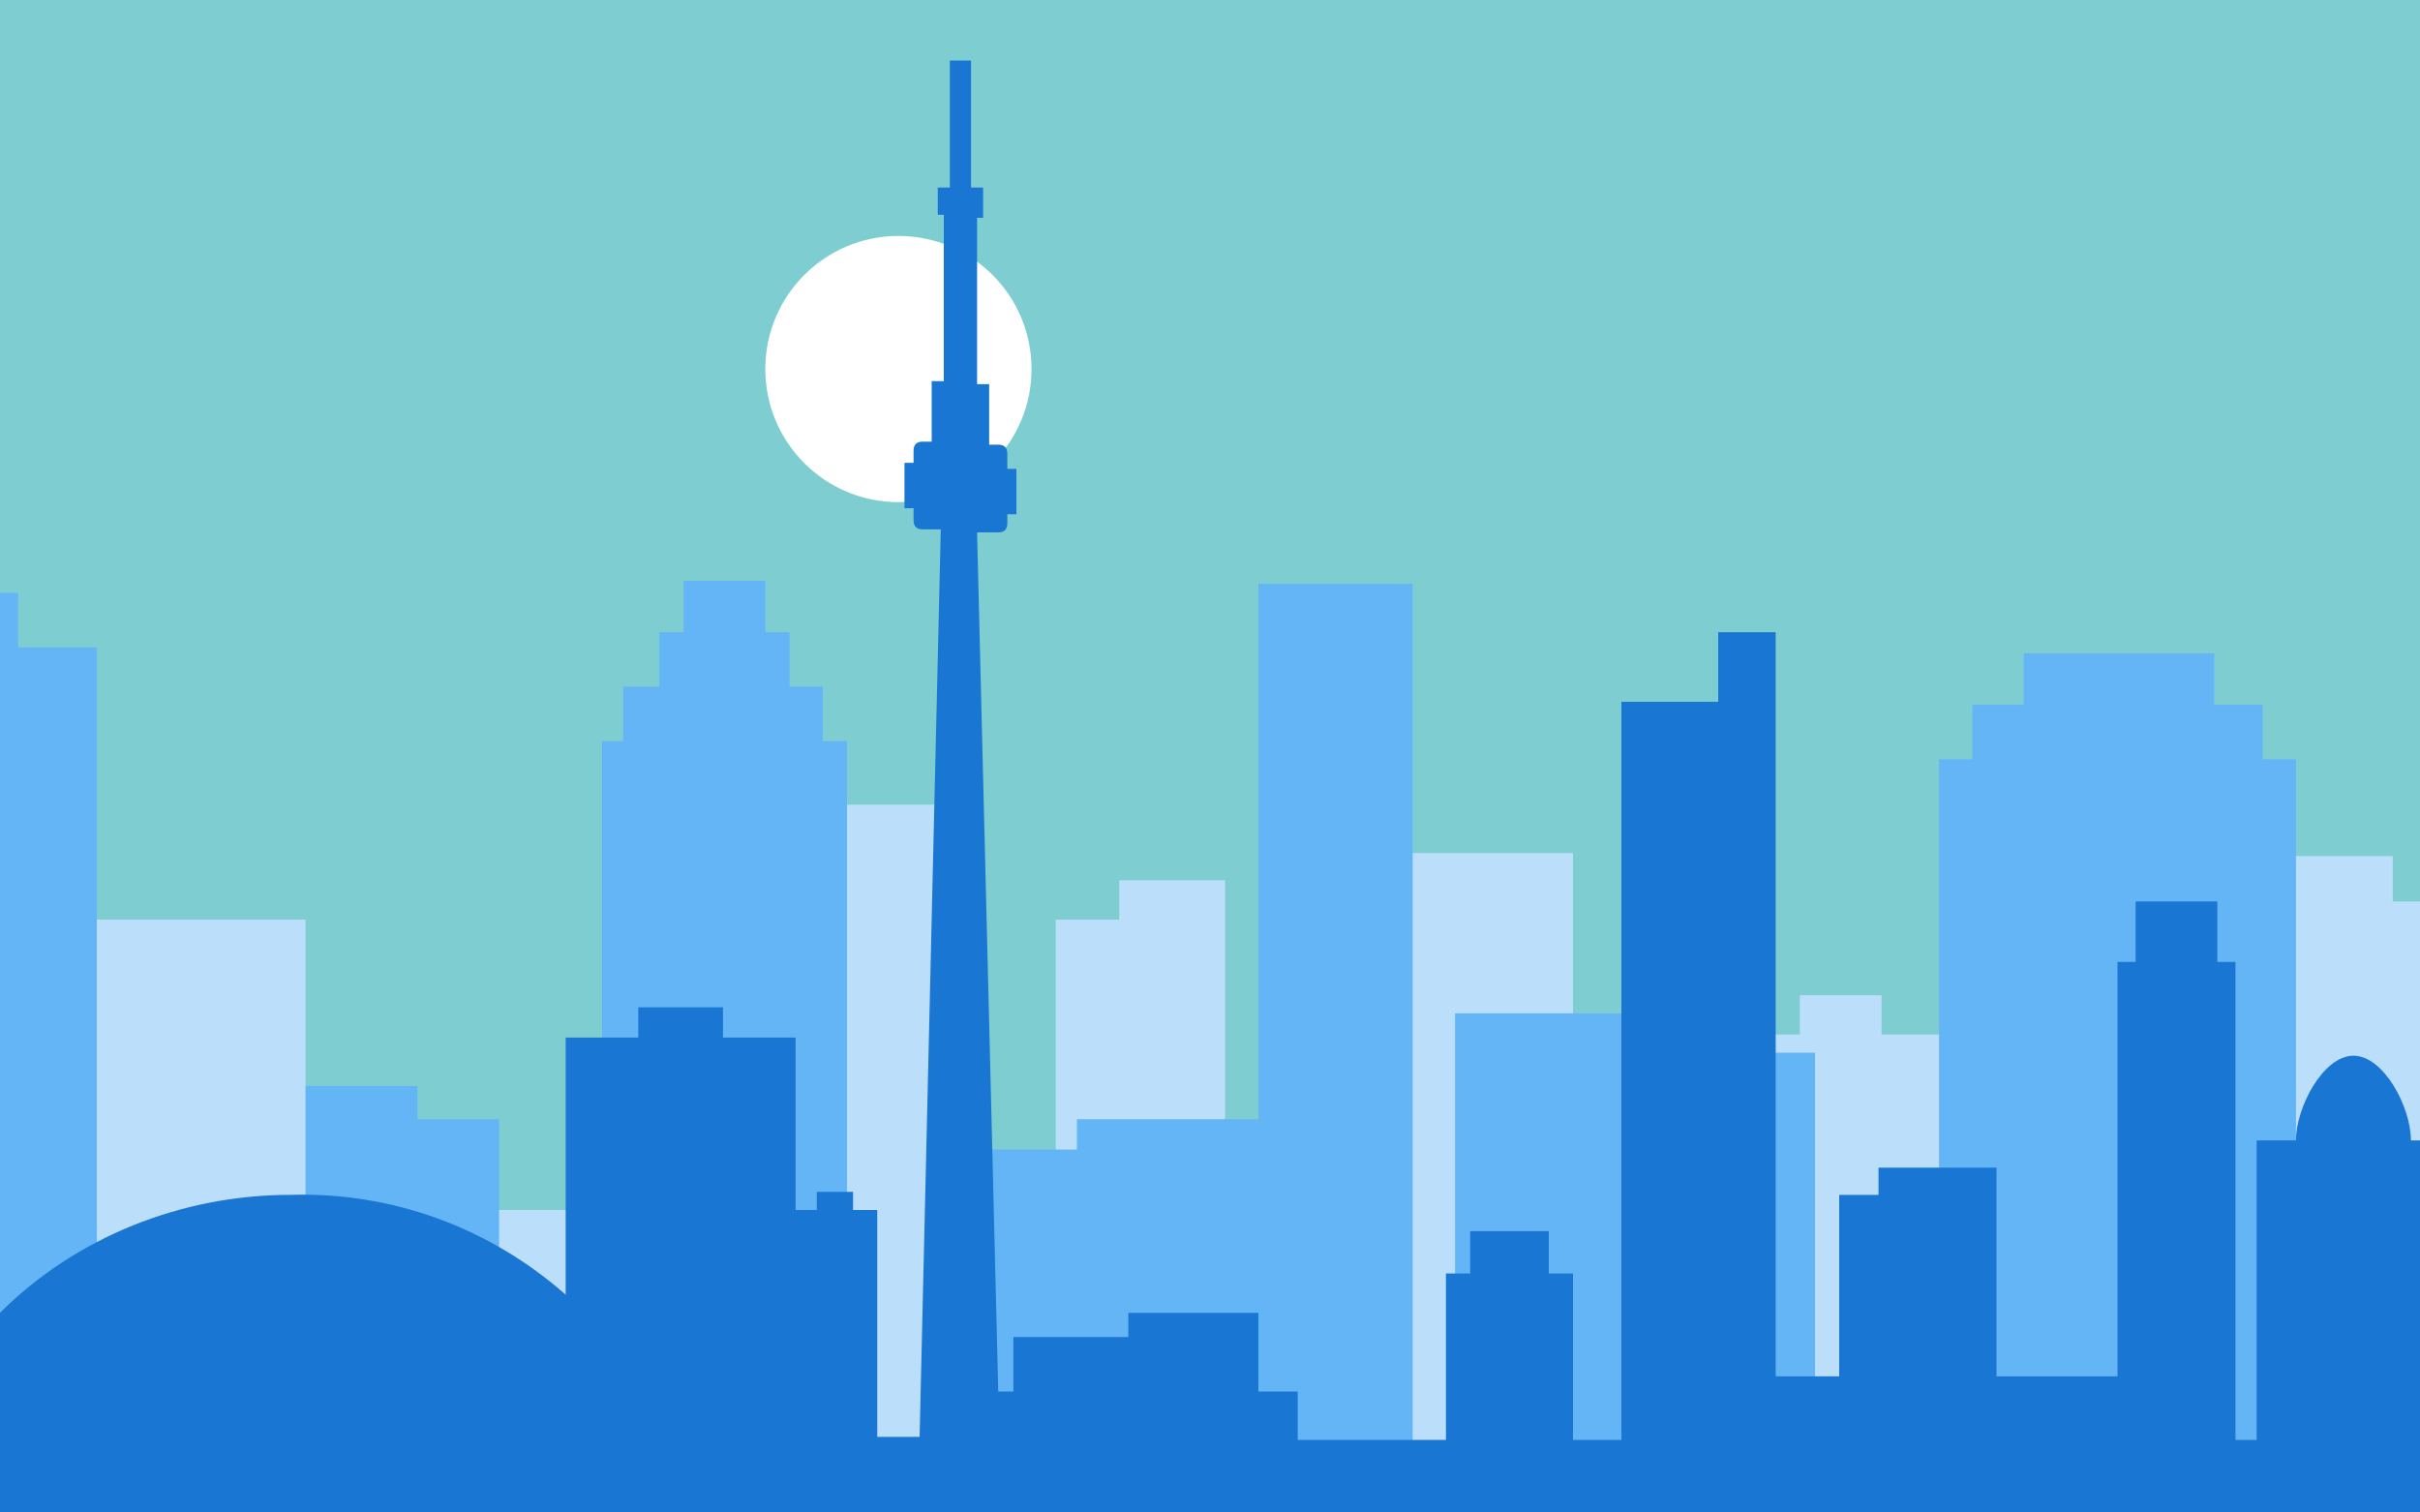 <?xml version="1.0" encoding="utf-8"?>
<!-- Generator: Adobe Illustrator 24.0.2, SVG Export Plug-In . SVG Version: 6.00 Build 0)  -->
<svg version="1.1" id="Layer_1" xmlns="http://www.w3.org/2000/svg" xmlns:xlink="http://www.w3.org/1999/xlink" x="0px" y="0px"
	 viewBox="0 0 80 50" style="enable-background:new 0 0 80 50;" xml:space="preserve">
<style type="text/css">
	.st0{fill:#7ECED1;}
	.st1{fill:#BBDEFB;}
	.st2{fill:#64B5F6;}
	.st3{fill:#FFFFFF;}
	.st4{fill:#1976D2;}
</style>
<rect x="0" class="st0" width="80" height="50"/>
<polygon class="st1" points="80,29.8 79.1,29.8 79.1,28.3 74.2,28.3 74.2,29.8 73.7,29.8 73.7,31.2 72.9,31.2 72.9,50 76,50 80,50 
	"/>
<title>ic_profile_preview_default</title>
<polygon class="st1" points="31.3,26.6 22.4,26.6 22.4,28.2 21.4,28.2 21.4,40 15.7,40 15.7,40.8 13.2,40.8 13.2,50 21.4,50 
	23.2,50 32.3,50 32.3,28.2 31.3,28.2 "/>
<rect x="45.4" y="28.2" class="st1" width="6.6" height="21.8"/>
<polygon class="st1" points="62.2,32.9 59.5,32.9 59.5,34.2 54,34.2 54,50 64.9,50 64.9,34.2 62.2,34.2 "/>
<polygon class="st1" points="37,30.4 34.9,30.4 34.9,50 37.7,50 37.7,48.7 40.5,48.7 40.5,29.1 37,29.1 "/>
<polygon class="st2" points="27.2,22.7 26.1,22.7 26.1,20.9 25.3,20.9 25.3,19.2 22.6,19.2 22.6,20.9 21.8,20.9 21.8,22.7 
	20.6,22.7 20.6,24.5 19.9,24.5 19.9,50 28,50 28,24.5 27.2,24.5 "/>
<polygon class="st2" points="41.6,37 35.6,37 35.6,38 32.4,38 32.4,50 41.6,50 44.3,50 46.7,50 46.7,19.3 41.6,19.3 "/>
<polygon class="st2" points="13.8,35.9 5.5,35.9 5.5,37 5.5,48.8 5.5,50 16.5,50 16.5,37 13.8,37 "/>
<polygon class="st2" points="57,33.5 48.1,33.5 48.1,34.8 48.1,48.6 48.1,50 60,50 60,34.8 57,34.8 "/>
<polygon class="st1" points="9.4,30.4 2.6,30.4 1.9,30.4 1.9,40 0,40 0,50 1.9,50 2.6,50 5.1,50 9.4,50 10.1,50 10.1,30.4 "/>
<polygon class="st2" points="0.6,21.4 0.6,19.6 0,19.6 0,50 3.2,50 3.2,21.4 "/>
<polygon class="st2" points="80,38.6 75.9,38.6 75.9,25.1 74.8,25.1 74.8,23.3 73.2,23.3 73.2,21.6 66.9,21.6 66.9,23.3 65.2,23.3 
	65.2,25.1 64.1,25.1 64.1,50 74.2,50 75.9,50 80,50 "/>
<circle class="st3" cx="29.7" cy="12.2" r="4.4"/>
<path class="st4" d="M80,37.7h-0.3c0-1.1-0.9-2.8-1.9-2.8c-1,0-1.9,1.7-1.9,2.8h-1.3v9.9h-0.7V31.8h-0.6v-2h-2.7v2H70v13.7h-4v-6.9
	h-3.9v0.9h-1.3v6h-2.1V20.9h-1.9v2.3h-3.2v24.4H52v-5.5h-0.8v-1.4h-2.6v1.4h-0.8v5.5h-4.9V46h-1.3v-2.6h-4.3v0.8h-3.8V46H33
	l-0.7-28.4H33c0.2,0,0.3-0.1,0.3-0.3V17c0,0,0,0,0,0h0.3v-1.5h-0.3c0,0,0,0,0,0V15c0-0.2-0.1-0.3-0.3-0.3h-0.3v-2h-0.4V7.2h0.2V6.2
	h-0.4V2h-0.7v4.2h-0.4v0.9h0.2v5.5h-0.4v2h-0.3c-0.2,0-0.3,0.1-0.3,0.3v0.4c0,0,0,0,0,0h-0.3v1.5h0.3c0,0,0,0,0,0v0.4
	c0,0.2,0.1,0.3,0.3,0.3h0.6l-0.7,30H29V40h-0.8v-0.6H27V40h-0.7v-5.7h-2.4v-1h-2.8v1h-2.4v8.5c-2.5-2.2-5.7-3.4-9.1-3.3
	C6,39.5,2.5,40.9,0,43.4V50h80V37.7z"/>
</svg>
